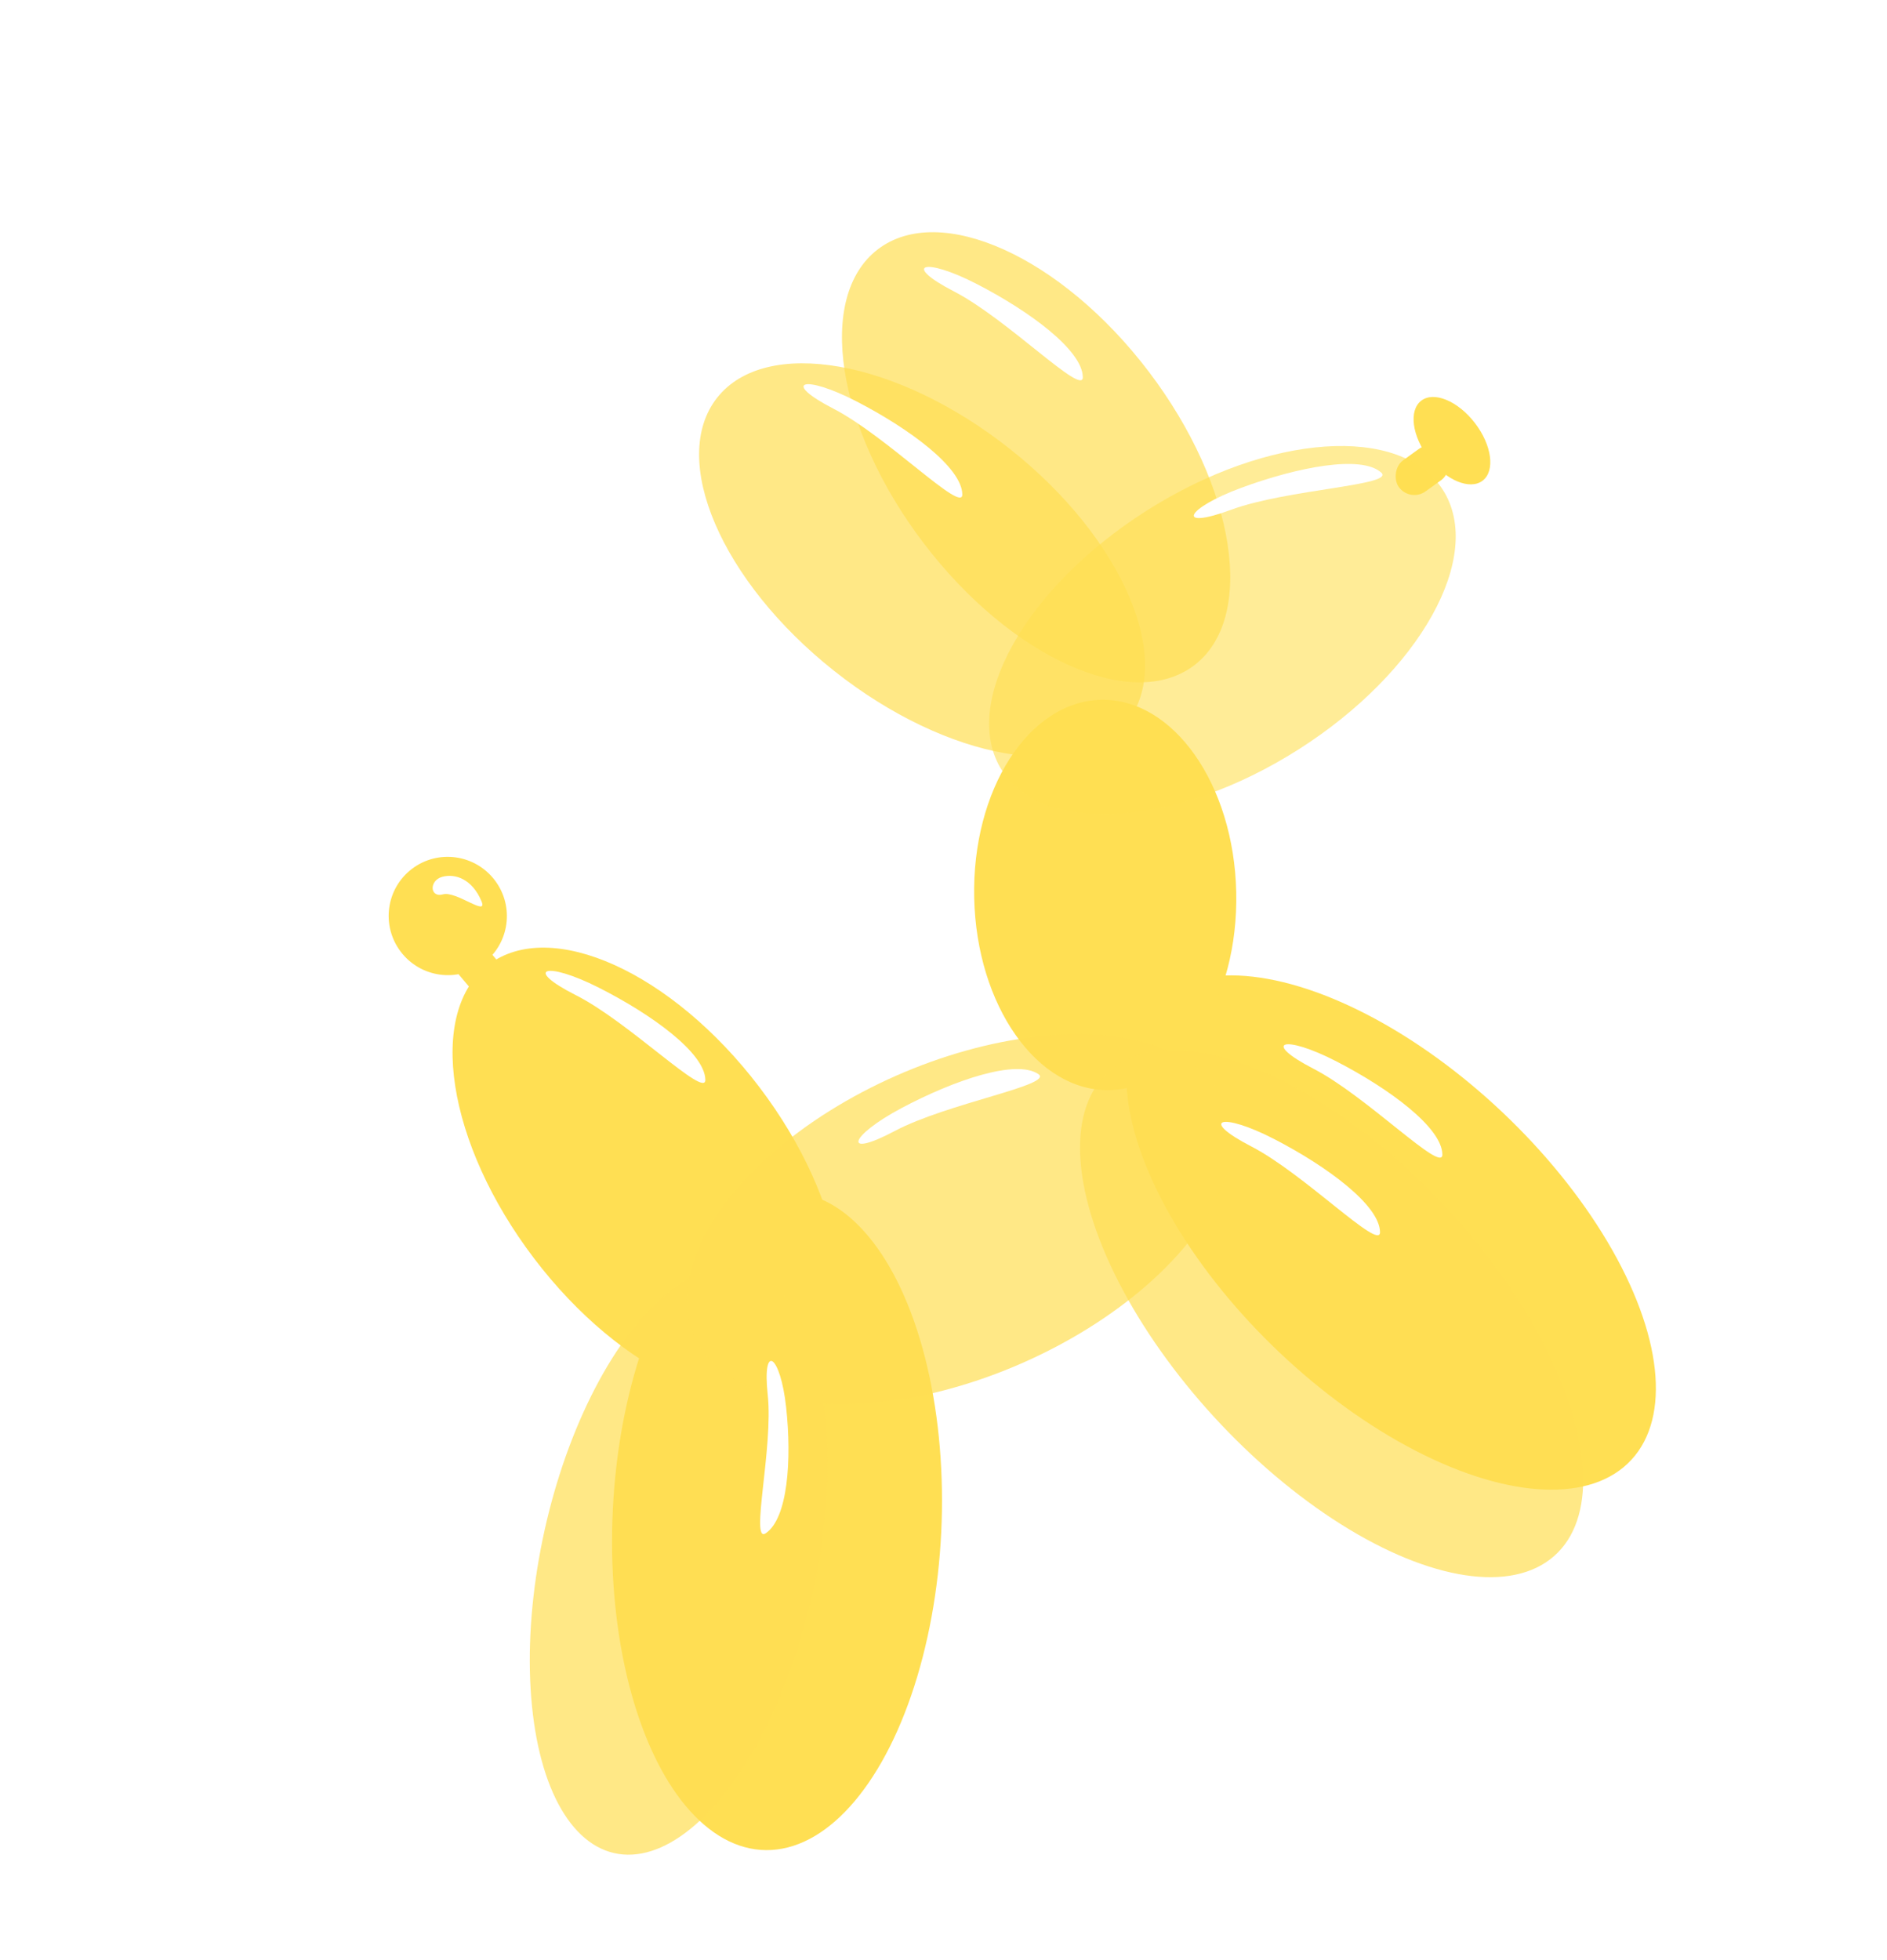<svg width="234" height="243" viewBox="0 0 234 243" fill="none" xmlns="http://www.w3.org/2000/svg">
<g filter="url(#filter0_d_7_138)">
<ellipse cx="32.406" cy="17.549" rx="32.406" ry="17.549" transform="matrix(0.605 0.796 0.796 -0.605 94.909 37.511)" fill="#FFDF53" fill-opacity="0.7"/>
<ellipse cx="32.406" cy="17.549" rx="32.406" ry="17.549" transform="matrix(0.784 0.621 0.621 -0.784 78.04 59.055)" fill="#FFDF53" fill-opacity="0.7"/>
<ellipse cx="7.341" cy="7.325" rx="7.341" ry="7.325" transform="matrix(0.605 0.796 0.796 -0.605 45.255 108.146)" fill="#FFDF53"/>
<ellipse cx="40.961" cy="20.409" rx="40.961" ry="20.409" transform="matrix(0.704 0.71 0.769 -0.64 127.977 132.781)" fill="#FFDF53"/>
<ellipse cx="40.769" cy="20.489" rx="40.769" ry="20.489" transform="matrix(-0.016 1 0.998 -0.061 76.56 145.056)" fill="#FFDF53"/>
<ellipse cx="32.406" cy="17.549" rx="32.406" ry="17.549" transform="matrix(0.605 0.796 0.796 -0.605 46.618 126.205)" fill="#FFDF53"/>
<rect width="7.139" height="4.759" rx="2.38" transform="matrix(-0.811 0.584 0.584 0.811 177.86 50.28)" fill="#FFDF53"/>
<rect width="7.139" height="4.759" rx="2.38" transform="matrix(0.646 0.764 0.764 -0.646 55.445 115.103)" fill="#FFDF53"/>
<ellipse cx="3.59" cy="6.247" rx="3.59" ry="6.247" transform="matrix(-0.793 0.61 0.61 0.793 179.086 43.487)" fill="#FFDF53"/>
<ellipse cx="24.193" cy="16.248" rx="24.193" ry="16.248" transform="matrix(0.022 1 1 -0.022 120.273 83.114)" fill="#FFDF53"/>
<ellipse cx="32.406" cy="17.549" rx="32.406" ry="17.549" transform="matrix(-0.844 0.536 0.536 0.844 169.532 41.939)" fill="#FFDF53" fill-opacity="0.6"/>
<ellipse cx="37.017" cy="17.194" rx="37.017" ry="17.194" transform="matrix(-0.187 0.982 0.996 0.085 73.964 151.739)" fill="#FFDF53" fill-opacity="0.7"/>
<ellipse cx="35.927" cy="19.456" rx="35.927" ry="19.456" transform="matrix(0.915 -0.403 -0.403 -0.915 93.938 179.441)" fill="#FFDF53" fill-opacity="0.7"/>
<ellipse cx="40.78" cy="19.468" rx="40.78" ry="19.468" transform="matrix(0.664 0.747 0.796 -0.605 122.553 140.182)" fill="#FFDF53" fill-opacity="0.7"/>
<path d="M153.924 56.476C160.875 53.911 168.799 52.364 171.278 54.585C173.061 56.184 159.622 56.63 152.671 59.195C145.72 61.76 146.973 59.041 153.924 56.476Z" fill="white"/>
<path d="M106.23 45.771C112.812 49.171 119.3 53.977 119.333 57.305C119.356 59.7 109.96 50.081 103.377 46.68C96.794 43.279 99.647 42.37 106.23 45.771Z" fill="white"/>
<path d="M121.172 31.231C127.755 34.632 134.243 39.438 134.275 42.765C134.299 45.16 124.903 35.541 118.32 32.14C111.737 28.74 114.59 27.83 121.172 31.231Z" fill="white"/>
<path d="M158.027 137.222C164.61 140.623 171.098 145.429 171.13 148.757C171.154 151.151 161.758 141.532 155.175 138.131C148.592 134.731 151.445 133.822 158.027 137.222Z" fill="white"/>
<path d="M97.485 170.456C98.196 176.998 97.693 184.241 94.954 186.084C92.983 187.411 95.914 175.467 95.203 168.925C94.491 162.384 96.773 163.915 97.485 170.456Z" fill="white"/>
<path d="M111.819 133.358C118.363 129.885 126.009 127.29 128.763 129.159C130.744 130.504 117.486 132.747 110.941 136.22C104.396 139.693 105.274 136.831 111.819 133.358Z" fill="white"/>
<path d="M74.267 118.448C80.879 121.792 87.407 126.543 87.468 129.87C87.512 132.265 78.034 122.726 71.423 119.381C64.811 116.037 67.656 115.103 74.267 118.448Z" fill="white"/>
<path d="M54.829 104.707C56.466 104.249 58.575 105.001 59.711 107.738C60.528 109.707 56.568 106.418 54.931 106.876C53.294 107.334 53.191 105.164 54.829 104.707Z" fill="white"/>
<path d="M165.759 127.6C172.342 131.001 178.829 135.806 178.862 139.134C178.885 141.529 169.489 131.91 162.907 128.509C156.324 125.108 159.176 124.199 165.759 127.6Z" fill="white"/>
</g>
<defs>
<filter id="filter0_d_7_138" x="36.197" y="16.796" width="181.119" height="225.152" filterUnits="userSpaceOnUse" color-interpolation-filters="sRGB">
<feFlood flood-opacity="0" result="BackgroundImageFix"/>
<feColorMatrix in="SourceAlpha" type="matrix" values="0 0 0 0 0 0 0 0 0 0 0 0 0 0 0 0 0 0 127 0" result="hardAlpha"/>
<feOffset dy="4"/>
<feGaussianBlur stdDeviation="6"/>
<feComposite in2="hardAlpha" operator="out"/>
<feColorMatrix type="matrix" values="0 0 0 0 0 0 0 0 0 0 0 0 0 0 0 0 0 0 0.25 0"/>
<feBlend mode="normal" in2="BackgroundImageFix" result="effect1_dropShadow_7_138"/>
<feBlend mode="normal" in="SourceGraphic" in2="effect1_dropShadow_7_138" result="shape"/>
</filter>
</defs>
</svg>
